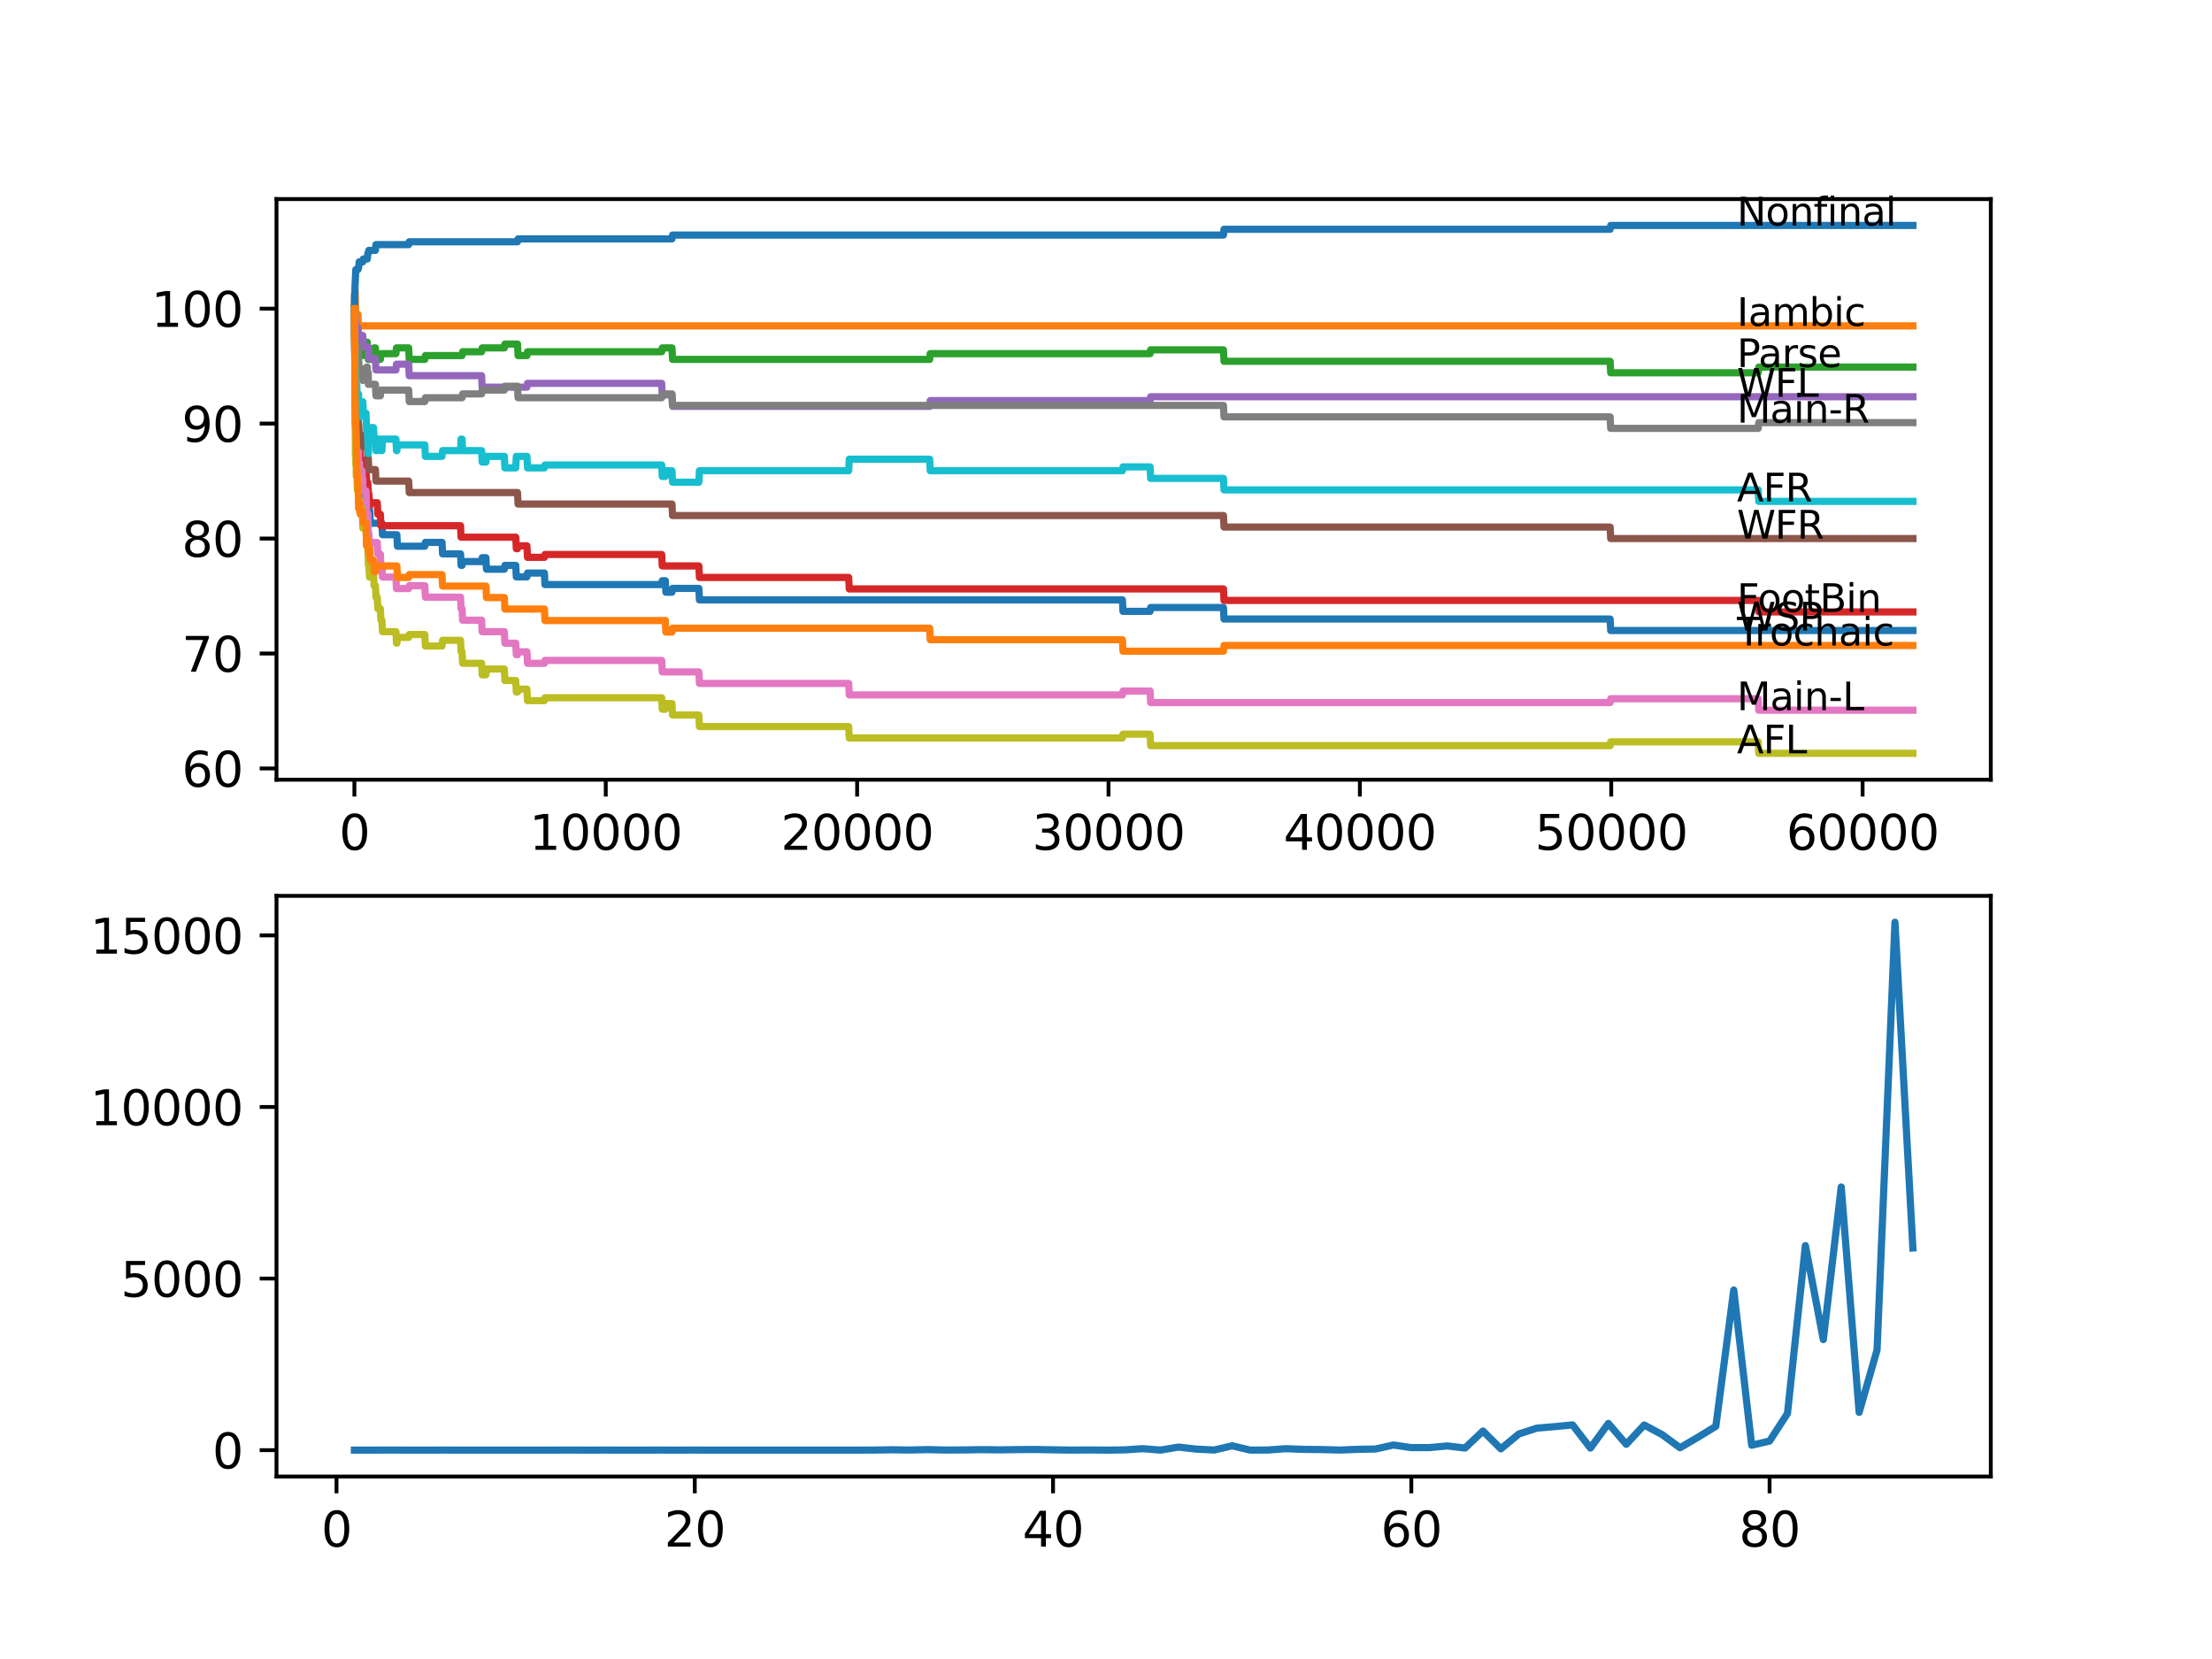 <?xml version="1.0" encoding="utf-8" standalone="no"?>
<!DOCTYPE svg PUBLIC "-//W3C//DTD SVG 1.1//EN"
  "http://www.w3.org/Graphics/SVG/1.1/DTD/svg11.dtd">
<svg xmlns:xlink="http://www.w3.org/1999/xlink" width="460.8pt" height="345.6pt" viewBox="0 0 460.8 345.6" xmlns="http://www.w3.org/2000/svg" version="1.1">
 <defs>
  <style type="text/css">*{stroke-linejoin: round; stroke-linecap: butt}</style>
 </defs>
 <g id="figure_1">
  <g id="patch_1">
   <path d="M 0 345.6 
L 460.8 345.6 
L 460.8 0 
L 0 0 
z
" style="fill: #ffffff"/>
  </g>
  <g id="axes_1">
   <g id="patch_2">
    <path d="M 57.6 162.432 
L 414.72 162.432 
L 414.72 41.472 
L 57.6 41.472 
z
" style="fill: #ffffff"/>
   </g>
   <g id="matplotlib.axis_1">
    <g id="xtick_1">
     <g id="line2d_1">
      <defs>
       <path id="m96418ff828" d="M 0 0 
L 0 3.5 
" style="stroke: #000000; stroke-width: 0.8"/>
      </defs>
      <g>
       <use xlink:href="#m96418ff828" x="73.827" y="162.432" style="stroke: #000000; stroke-width: 0.8"/>
      </g>
     </g>
     <g id="text_1">
      <!-- 0 -->
      <g transform="translate(70.646 177.03)scale(0.1 -0.1)">
       <defs>
        <path id="DejaVuSans-30" d="M 2034 4250 
Q 1547 4250 1301 3770 
Q 1056 3291 1056 2328 
Q 1056 1369 1301 889 
Q 1547 409 2034 409 
Q 2525 409 2770 889 
Q 3016 1369 3016 2328 
Q 3016 3291 2770 3770 
Q 2525 4250 2034 4250 
z
M 2034 4750 
Q 2819 4750 3233 4129 
Q 3647 3509 3647 2328 
Q 3647 1150 3233 529 
Q 2819 -91 2034 -91 
Q 1250 -91 836 529 
Q 422 1150 422 2328 
Q 422 3509 836 4129 
Q 1250 4750 2034 4750 
z
" transform="scale(0.016)"/>
       </defs>
       <use xlink:href="#DejaVuSans-30"/>
      </g>
     </g>
    </g>
    <g id="xtick_2">
     <g id="line2d_2">
      <g>
       <use xlink:href="#m96418ff828" x="126.192" y="162.432" style="stroke: #000000; stroke-width: 0.8"/>
      </g>
     </g>
     <g id="text_2">
      <!-- 10000 -->
      <g transform="translate(110.286 177.03)scale(0.1 -0.1)">
       <defs>
        <path id="DejaVuSans-31" d="M 794 531 
L 1825 531 
L 1825 4091 
L 703 3866 
L 703 4441 
L 1819 4666 
L 2450 4666 
L 2450 531 
L 3481 531 
L 3481 0 
L 794 0 
L 794 531 
z
" transform="scale(0.016)"/>
       </defs>
       <use xlink:href="#DejaVuSans-31"/>
       <use xlink:href="#DejaVuSans-30" x="63.623"/>
       <use xlink:href="#DejaVuSans-30" x="127.246"/>
       <use xlink:href="#DejaVuSans-30" x="190.869"/>
       <use xlink:href="#DejaVuSans-30" x="254.492"/>
      </g>
     </g>
    </g>
    <g id="xtick_3">
     <g id="line2d_3">
      <g>
       <use xlink:href="#m96418ff828" x="178.556" y="162.432" style="stroke: #000000; stroke-width: 0.8"/>
      </g>
     </g>
     <g id="text_3">
      <!-- 20000 -->
      <g transform="translate(162.65 177.03)scale(0.1 -0.1)">
       <defs>
        <path id="DejaVuSans-32" d="M 1228 531 
L 3431 531 
L 3431 0 
L 469 0 
L 469 531 
Q 828 903 1448 1529 
Q 2069 2156 2228 2338 
Q 2531 2678 2651 2914 
Q 2772 3150 2772 3378 
Q 2772 3750 2511 3984 
Q 2250 4219 1831 4219 
Q 1534 4219 1204 4116 
Q 875 4013 500 3803 
L 500 4441 
Q 881 4594 1212 4672 
Q 1544 4750 1819 4750 
Q 2544 4750 2975 4387 
Q 3406 4025 3406 3419 
Q 3406 3131 3298 2873 
Q 3191 2616 2906 2266 
Q 2828 2175 2409 1742 
Q 1991 1309 1228 531 
z
" transform="scale(0.016)"/>
       </defs>
       <use xlink:href="#DejaVuSans-32"/>
       <use xlink:href="#DejaVuSans-30" x="63.623"/>
       <use xlink:href="#DejaVuSans-30" x="127.246"/>
       <use xlink:href="#DejaVuSans-30" x="190.869"/>
       <use xlink:href="#DejaVuSans-30" x="254.492"/>
      </g>
     </g>
    </g>
    <g id="xtick_4">
     <g id="line2d_4">
      <g>
       <use xlink:href="#m96418ff828" x="230.921" y="162.432" style="stroke: #000000; stroke-width: 0.8"/>
      </g>
     </g>
     <g id="text_4">
      <!-- 30000 -->
      <g transform="translate(215.015 177.03)scale(0.1 -0.1)">
       <defs>
        <path id="DejaVuSans-33" d="M 2597 2516 
Q 3050 2419 3304 2112 
Q 3559 1806 3559 1356 
Q 3559 666 3084 287 
Q 2609 -91 1734 -91 
Q 1441 -91 1130 -33 
Q 819 25 488 141 
L 488 750 
Q 750 597 1062 519 
Q 1375 441 1716 441 
Q 2309 441 2620 675 
Q 2931 909 2931 1356 
Q 2931 1769 2642 2001 
Q 2353 2234 1838 2234 
L 1294 2234 
L 1294 2753 
L 1863 2753 
Q 2328 2753 2575 2939 
Q 2822 3125 2822 3475 
Q 2822 3834 2567 4026 
Q 2313 4219 1838 4219 
Q 1578 4219 1281 4162 
Q 984 4106 628 3988 
L 628 4550 
Q 988 4650 1302 4700 
Q 1616 4750 1894 4750 
Q 2613 4750 3031 4423 
Q 3450 4097 3450 3541 
Q 3450 3153 3228 2886 
Q 3006 2619 2597 2516 
z
" transform="scale(0.016)"/>
       </defs>
       <use xlink:href="#DejaVuSans-33"/>
       <use xlink:href="#DejaVuSans-30" x="63.623"/>
       <use xlink:href="#DejaVuSans-30" x="127.246"/>
       <use xlink:href="#DejaVuSans-30" x="190.869"/>
       <use xlink:href="#DejaVuSans-30" x="254.492"/>
      </g>
     </g>
    </g>
    <g id="xtick_5">
     <g id="line2d_5">
      <g>
       <use xlink:href="#m96418ff828" x="283.285" y="162.432" style="stroke: #000000; stroke-width: 0.8"/>
      </g>
     </g>
     <g id="text_5">
      <!-- 40000 -->
      <g transform="translate(267.379 177.03)scale(0.1 -0.1)">
       <defs>
        <path id="DejaVuSans-34" d="M 2419 4116 
L 825 1625 
L 2419 1625 
L 2419 4116 
z
M 2253 4666 
L 3047 4666 
L 3047 1625 
L 3713 1625 
L 3713 1100 
L 3047 1100 
L 3047 0 
L 2419 0 
L 2419 1100 
L 313 1100 
L 313 1709 
L 2253 4666 
z
" transform="scale(0.016)"/>
       </defs>
       <use xlink:href="#DejaVuSans-34"/>
       <use xlink:href="#DejaVuSans-30" x="63.623"/>
       <use xlink:href="#DejaVuSans-30" x="127.246"/>
       <use xlink:href="#DejaVuSans-30" x="190.869"/>
       <use xlink:href="#DejaVuSans-30" x="254.492"/>
      </g>
     </g>
    </g>
    <g id="xtick_6">
     <g id="line2d_6">
      <g>
       <use xlink:href="#m96418ff828" x="335.65" y="162.432" style="stroke: #000000; stroke-width: 0.8"/>
      </g>
     </g>
     <g id="text_6">
      <!-- 50000 -->
      <g transform="translate(319.744 177.03)scale(0.1 -0.1)">
       <defs>
        <path id="DejaVuSans-35" d="M 691 4666 
L 3169 4666 
L 3169 4134 
L 1269 4134 
L 1269 2991 
Q 1406 3038 1543 3061 
Q 1681 3084 1819 3084 
Q 2600 3084 3056 2656 
Q 3513 2228 3513 1497 
Q 3513 744 3044 326 
Q 2575 -91 1722 -91 
Q 1428 -91 1123 -41 
Q 819 9 494 109 
L 494 744 
Q 775 591 1075 516 
Q 1375 441 1709 441 
Q 2250 441 2565 725 
Q 2881 1009 2881 1497 
Q 2881 1984 2565 2268 
Q 2250 2553 1709 2553 
Q 1456 2553 1204 2497 
Q 953 2441 691 2322 
L 691 4666 
z
" transform="scale(0.016)"/>
       </defs>
       <use xlink:href="#DejaVuSans-35"/>
       <use xlink:href="#DejaVuSans-30" x="63.623"/>
       <use xlink:href="#DejaVuSans-30" x="127.246"/>
       <use xlink:href="#DejaVuSans-30" x="190.869"/>
       <use xlink:href="#DejaVuSans-30" x="254.492"/>
      </g>
     </g>
    </g>
    <g id="xtick_7">
     <g id="line2d_7">
      <g>
       <use xlink:href="#m96418ff828" x="388.014" y="162.432" style="stroke: #000000; stroke-width: 0.8"/>
      </g>
     </g>
     <g id="text_7">
      <!-- 60000 -->
      <g transform="translate(372.108 177.03)scale(0.1 -0.1)">
       <defs>
        <path id="DejaVuSans-36" d="M 2113 2584 
Q 1688 2584 1439 2293 
Q 1191 2003 1191 1497 
Q 1191 994 1439 701 
Q 1688 409 2113 409 
Q 2538 409 2786 701 
Q 3034 994 3034 1497 
Q 3034 2003 2786 2293 
Q 2538 2584 2113 2584 
z
M 3366 4563 
L 3366 3988 
Q 3128 4100 2886 4159 
Q 2644 4219 2406 4219 
Q 1781 4219 1451 3797 
Q 1122 3375 1075 2522 
Q 1259 2794 1537 2939 
Q 1816 3084 2150 3084 
Q 2853 3084 3261 2657 
Q 3669 2231 3669 1497 
Q 3669 778 3244 343 
Q 2819 -91 2113 -91 
Q 1303 -91 875 529 
Q 447 1150 447 2328 
Q 447 3434 972 4092 
Q 1497 4750 2381 4750 
Q 2619 4750 2861 4703 
Q 3103 4656 3366 4563 
z
" transform="scale(0.016)"/>
       </defs>
       <use xlink:href="#DejaVuSans-36"/>
       <use xlink:href="#DejaVuSans-30" x="63.623"/>
       <use xlink:href="#DejaVuSans-30" x="127.246"/>
       <use xlink:href="#DejaVuSans-30" x="190.869"/>
       <use xlink:href="#DejaVuSans-30" x="254.492"/>
      </g>
     </g>
    </g>
   </g>
   <g id="matplotlib.axis_2">
    <g id="ytick_1">
     <g id="line2d_8">
      <defs>
       <path id="me152b36b71" d="M 0 0 
L -3.5 0 
" style="stroke: #000000; stroke-width: 0.8"/>
      </defs>
      <g>
       <use xlink:href="#me152b36b71" x="57.6" y="160.087" style="stroke: #000000; stroke-width: 0.8"/>
      </g>
     </g>
     <g id="text_8">
      <!-- 60 -->
      <g transform="translate(37.875 163.886)scale(0.1 -0.1)">
       <use xlink:href="#DejaVuSans-36"/>
       <use xlink:href="#DejaVuSans-30" x="63.623"/>
      </g>
     </g>
    </g>
    <g id="ytick_2">
     <g id="line2d_9">
      <g>
       <use xlink:href="#me152b36b71" x="57.6" y="136.139" style="stroke: #000000; stroke-width: 0.8"/>
      </g>
     </g>
     <g id="text_9">
      <!-- 70 -->
      <g transform="translate(37.875 139.938)scale(0.1 -0.1)">
       <defs>
        <path id="DejaVuSans-37" d="M 525 4666 
L 3525 4666 
L 3525 4397 
L 1831 0 
L 1172 0 
L 2766 4134 
L 525 4134 
L 525 4666 
z
" transform="scale(0.016)"/>
       </defs>
       <use xlink:href="#DejaVuSans-37"/>
       <use xlink:href="#DejaVuSans-30" x="63.623"/>
      </g>
     </g>
    </g>
    <g id="ytick_3">
     <g id="line2d_10">
      <g>
       <use xlink:href="#me152b36b71" x="57.6" y="112.19" style="stroke: #000000; stroke-width: 0.8"/>
      </g>
     </g>
     <g id="text_10">
      <!-- 80 -->
      <g transform="translate(37.875 115.989)scale(0.1 -0.1)">
       <defs>
        <path id="DejaVuSans-38" d="M 2034 2216 
Q 1584 2216 1326 1975 
Q 1069 1734 1069 1313 
Q 1069 891 1326 650 
Q 1584 409 2034 409 
Q 2484 409 2743 651 
Q 3003 894 3003 1313 
Q 3003 1734 2745 1975 
Q 2488 2216 2034 2216 
z
M 1403 2484 
Q 997 2584 770 2862 
Q 544 3141 544 3541 
Q 544 4100 942 4425 
Q 1341 4750 2034 4750 
Q 2731 4750 3128 4425 
Q 3525 4100 3525 3541 
Q 3525 3141 3298 2862 
Q 3072 2584 2669 2484 
Q 3125 2378 3379 2068 
Q 3634 1759 3634 1313 
Q 3634 634 3220 271 
Q 2806 -91 2034 -91 
Q 1263 -91 848 271 
Q 434 634 434 1313 
Q 434 1759 690 2068 
Q 947 2378 1403 2484 
z
M 1172 3481 
Q 1172 3119 1398 2916 
Q 1625 2713 2034 2713 
Q 2441 2713 2670 2916 
Q 2900 3119 2900 3481 
Q 2900 3844 2670 4047 
Q 2441 4250 2034 4250 
Q 1625 4250 1398 4047 
Q 1172 3844 1172 3481 
z
" transform="scale(0.016)"/>
       </defs>
       <use xlink:href="#DejaVuSans-38"/>
       <use xlink:href="#DejaVuSans-30" x="63.623"/>
      </g>
     </g>
    </g>
    <g id="ytick_4">
     <g id="line2d_11">
      <g>
       <use xlink:href="#me152b36b71" x="57.6" y="88.241" style="stroke: #000000; stroke-width: 0.8"/>
      </g>
     </g>
     <g id="text_11">
      <!-- 90 -->
      <g transform="translate(37.875 92.041)scale(0.1 -0.1)">
       <defs>
        <path id="DejaVuSans-39" d="M 703 97 
L 703 672 
Q 941 559 1184 500 
Q 1428 441 1663 441 
Q 2288 441 2617 861 
Q 2947 1281 2994 2138 
Q 2813 1869 2534 1725 
Q 2256 1581 1919 1581 
Q 1219 1581 811 2004 
Q 403 2428 403 3163 
Q 403 3881 828 4315 
Q 1253 4750 1959 4750 
Q 2769 4750 3195 4129 
Q 3622 3509 3622 2328 
Q 3622 1225 3098 567 
Q 2575 -91 1691 -91 
Q 1453 -91 1209 -44 
Q 966 3 703 97 
z
M 1959 2075 
Q 2384 2075 2632 2365 
Q 2881 2656 2881 3163 
Q 2881 3666 2632 3958 
Q 2384 4250 1959 4250 
Q 1534 4250 1286 3958 
Q 1038 3666 1038 3163 
Q 1038 2656 1286 2365 
Q 1534 2075 1959 2075 
z
" transform="scale(0.016)"/>
       </defs>
       <use xlink:href="#DejaVuSans-39"/>
       <use xlink:href="#DejaVuSans-30" x="63.623"/>
      </g>
     </g>
    </g>
    <g id="ytick_5">
     <g id="line2d_12">
      <g>
       <use xlink:href="#me152b36b71" x="57.6" y="64.293" style="stroke: #000000; stroke-width: 0.8"/>
      </g>
     </g>
     <g id="text_12">
      <!-- 100 -->
      <g transform="translate(31.512 68.092)scale(0.1 -0.1)">
       <use xlink:href="#DejaVuSans-31"/>
       <use xlink:href="#DejaVuSans-30" x="63.623"/>
       <use xlink:href="#DejaVuSans-30" x="127.246"/>
      </g>
     </g>
    </g>
   </g>
   <g id="line2d_13">
    <path d="M 73.833 64.293 
L 73.838 64.293 
L 73.99 83.851 
L 74 83.851 
L 74.115 89.439 
L 74.121 88.641 
L 74.252 88.641 
L 74.367 91.035 
L 74.461 91.035 
L 74.576 93.43 
L 74.618 93.43 
L 74.739 99.417 
L 74.932 99.417 
L 74.943 98.619 
L 74.948 101.014 
L 75.032 101.014 
L 75.409 101.014 
L 75.524 103.409 
L 75.587 103.409 
L 75.702 102.611 
L 76.252 102.611 
L 76.262 101.812 
L 76.268 104.207 
L 76.351 104.207 
L 76.859 104.207 
L 76.975 106.602 
L 77.032 106.602 
L 77.147 108.997 
L 79.561 108.997 
L 79.677 111.392 
L 82.677 111.392 
L 82.792 113.787 
L 88.495 113.787 
L 88.61 112.988 
L 92.082 112.988 
L 92.197 115.383 
L 95.936 115.383 
L 96.051 117.778 
L 96.255 117.778 
L 96.37 116.98 
L 100.329 116.98 
L 100.444 116.181 
L 101.225 116.181 
L 101.34 118.576 
L 105.063 118.576 
L 105.178 117.778 
L 107.44 117.778 
L 107.555 120.173 
L 109.77 120.173 
L 109.886 119.375 
L 113.41 119.375 
L 113.525 121.769 
L 137.843 121.769 
L 137.958 120.971 
L 138.597 120.971 
L 138.712 123.366 
L 139.985 123.366 
L 140.1 122.568 
L 145.588 122.568 
L 145.703 124.963 
L 233.822 124.963 
L 233.937 127.357 
L 239.587 127.357 
L 239.702 126.559 
L 254.867 126.559 
L 254.982 128.954 
L 335.419 128.954 
L 335.535 131.349 
L 398.487 131.349 
L 398.487 131.349 
" clip-path="url(#p10a74db6b5)" style="fill: none; stroke: #1f77b4; stroke-width: 1.5; stroke-linecap: square"/>
   </g>
   <g id="line2d_14">
    <path d="M 73.833 64.293 
L 73.948 60.701 
L 73.985 60.701 
L 74.105 65.49 
L 74.566 65.49 
L 74.681 67.885 
L 398.487 67.885 
L 398.487 67.885 
" clip-path="url(#p10a74db6b5)" style="fill: none; stroke: #ff7f0e; stroke-width: 1.5; stroke-linecap: square"/>
   </g>
   <g id="line2d_15">
    <path d="M 73.833 64.293 
L 73.838 64.293 
L 73.937 72.475 
L 73.958 71.278 
L 73.985 68.883 
L 74.021 75.269 
L 74.053 74.471 
L 74.115 74.471 
L 74.236 72.475 
L 74.33 72.475 
L 74.445 68.883 
L 74.566 68.883 
L 74.66 71.278 
L 74.676 70.081 
L 74.707 70.081 
L 74.822 72.475 
L 74.932 72.475 
L 75.048 71.677 
L 75.566 71.677 
L 75.587 74.072 
L 75.676 73.274 
L 76.252 73.274 
L 76.372 71.278 
L 76.509 71.278 
L 76.624 73.673 
L 76.629 73.673 
L 76.718 72.475 
L 76.723 74.87 
L 76.734 74.87 
L 77.818 74.87 
L 77.933 72.475 
L 78.205 72.475 
L 78.32 74.87 
L 79.237 74.87 
L 79.352 73.673 
L 82.478 73.673 
L 82.593 72.475 
L 85.138 72.475 
L 85.253 74.87 
L 88.495 74.87 
L 88.61 74.072 
L 96.255 74.072 
L 96.37 73.274 
L 100.329 73.274 
L 100.444 72.475 
L 105.063 72.475 
L 105.178 71.677 
L 107.807 71.677 
L 107.922 74.072 
L 109.77 74.072 
L 109.886 73.274 
L 137.843 73.274 
L 137.958 72.475 
L 139.985 72.475 
L 140.1 74.87 
L 193.664 74.87 
L 193.779 73.673 
L 239.587 73.673 
L 239.702 72.875 
L 254.867 72.875 
L 254.982 75.269 
L 335.419 75.269 
L 335.535 77.664 
L 366.267 77.664 
L 366.383 76.467 
L 398.487 76.467 
L 398.487 76.467 
" clip-path="url(#p10a74db6b5)" style="fill: none; stroke: #2ca02c; stroke-width: 1.5; stroke-linecap: square"/>
   </g>
   <g id="line2d_16">
    <path d="M 73.833 64.293 
L 73.838 64.293 
L 73.943 75.19 
L 73.969 73.393 
L 73.974 73.393 
L 74.095 82.973 
L 74.1 82.374 
L 74.115 82.374 
L 74.22 84.769 
L 74.225 84.17 
L 74.33 84.17 
L 74.451 88.96 
L 74.566 88.96 
L 74.665 88.561 
L 74.786 93.35 
L 74.932 93.35 
L 75.048 95.745 
L 75.409 95.745 
L 75.524 98.14 
L 76.283 98.14 
L 76.399 100.535 
L 76.629 100.535 
L 76.744 102.93 
L 76.859 102.93 
L 76.975 105.325 
L 77.032 105.325 
L 77.147 104.726 
L 78.593 104.726 
L 78.708 107.121 
L 79.237 107.121 
L 79.352 109.516 
L 95.936 109.516 
L 96.051 111.911 
L 107.44 111.911 
L 107.555 114.305 
L 107.807 114.305 
L 107.922 113.707 
L 109.77 113.707 
L 109.886 116.102 
L 113.41 116.102 
L 113.525 115.503 
L 137.843 115.503 
L 137.958 117.898 
L 145.588 117.898 
L 145.703 120.293 
L 176.797 120.293 
L 176.912 122.687 
L 254.867 122.687 
L 254.982 125.082 
L 366.267 125.082 
L 366.383 127.477 
L 398.487 127.477 
L 398.487 127.477 
" clip-path="url(#p10a74db6b5)" style="fill: none; stroke: #d62728; stroke-width: 1.5; stroke-linecap: square"/>
   </g>
   <g id="line2d_17">
    <path d="M 73.833 64.293 
L 73.885 64.293 
L 74 66.688 
L 74.016 66.688 
L 74.115 69.083 
L 74.126 68.284 
L 74.566 68.284 
L 74.681 70.679 
L 74.932 70.679 
L 75.048 69.881 
L 75.566 69.881 
L 75.681 72.276 
L 76.718 72.276 
L 76.833 74.671 
L 78.205 74.671 
L 78.32 77.065 
L 82.478 77.065 
L 82.593 75.868 
L 85.138 75.868 
L 85.253 78.263 
L 100.329 78.263 
L 100.444 80.658 
L 109.77 80.658 
L 109.886 79.859 
L 137.843 79.859 
L 137.958 82.254 
L 139.985 82.254 
L 140.1 84.649 
L 193.664 84.649 
L 193.779 83.452 
L 239.587 83.452 
L 239.702 82.653 
L 398.487 82.653 
L 398.487 82.653 
" clip-path="url(#p10a74db6b5)" style="fill: none; stroke: #9467bd; stroke-width: 1.5; stroke-linecap: square"/>
   </g>
   <g id="line2d_18">
    <path d="M 73.833 64.293 
L 73.838 64.293 
L 73.979 78.662 
L 73.985 78.662 
L 74.11 85.847 
L 74.566 85.847 
L 74.681 88.241 
L 74.707 88.241 
L 74.822 90.636 
L 75.566 90.636 
L 75.681 93.031 
L 76.509 93.031 
L 76.624 95.426 
L 76.718 95.426 
L 76.833 97.821 
L 78.205 97.821 
L 78.32 100.216 
L 85.138 100.216 
L 85.253 102.611 
L 107.807 102.611 
L 107.922 105.005 
L 139.985 105.005 
L 140.1 107.4 
L 254.867 107.4 
L 254.982 109.795 
L 335.419 109.795 
L 335.535 112.19 
L 398.487 112.19 
L 398.487 112.19 
" clip-path="url(#p10a74db6b5)" style="fill: none; stroke: #8c564b; stroke-width: 1.5; stroke-linecap: square"/>
   </g>
   <g id="line2d_19">
    <path d="M 73.833 66.688 
L 73.864 66.688 
L 74.016 86.086 
L 74.021 86.086 
L 74.142 92.672 
L 74.199 92.672 
L 74.22 95.067 
L 74.309 94.468 
L 74.377 94.468 
L 74.461 96.863 
L 74.487 96.065 
L 74.566 96.065 
L 74.665 94.069 
L 74.671 96.464 
L 74.932 96.464 
L 74.943 98.859 
L 75.042 98.06 
L 75.409 98.06 
L 75.524 100.455 
L 75.566 100.455 
L 75.587 99.857 
L 75.592 102.251 
L 75.66 102.251 
L 76.252 102.251 
L 76.372 107.041 
L 76.629 107.041 
L 76.744 111.232 
L 76.859 111.232 
L 76.975 113.627 
L 77.032 113.627 
L 77.147 113.028 
L 78.593 113.028 
L 78.708 115.423 
L 79.237 115.423 
L 79.352 117.818 
L 79.561 117.818 
L 79.677 120.213 
L 82.478 120.213 
L 82.593 122.608 
L 85.138 122.608 
L 85.253 122.009 
L 88.495 122.009 
L 88.61 124.404 
L 95.936 124.404 
L 96.051 126.799 
L 96.255 126.799 
L 96.37 129.193 
L 100.329 129.193 
L 100.444 131.588 
L 105.063 131.588 
L 105.178 133.983 
L 107.44 133.983 
L 107.555 136.378 
L 107.807 136.378 
L 107.922 135.779 
L 109.77 135.779 
L 109.886 138.174 
L 113.41 138.174 
L 113.525 137.575 
L 137.843 137.575 
L 137.958 139.97 
L 145.588 139.97 
L 145.703 142.365 
L 176.797 142.365 
L 176.912 144.76 
L 233.822 144.76 
L 233.937 143.962 
L 239.587 143.962 
L 239.702 146.357 
L 335.419 146.357 
L 335.535 145.558 
L 366.267 145.558 
L 366.383 147.953 
L 398.487 147.953 
L 398.487 147.953 
" clip-path="url(#p10a74db6b5)" style="fill: none; stroke: #e377c2; stroke-width: 1.5; stroke-linecap: square"/>
   </g>
   <g id="line2d_20">
    <path d="M 73.833 61.898 
L 73.838 61.898 
L 73.937 72.475 
L 73.969 71.278 
L 73.985 71.278 
L 73.995 76.068 
L 74.1 74.471 
L 74.199 74.471 
L 74.314 73.274 
L 74.377 73.274 
L 74.493 72.076 
L 74.566 72.076 
L 74.681 74.471 
L 74.707 74.471 
L 74.822 76.866 
L 75.566 76.866 
L 75.587 79.261 
L 75.676 78.462 
L 76.252 78.462 
L 76.372 76.467 
L 76.509 76.467 
L 76.624 78.862 
L 76.629 78.862 
L 76.718 77.664 
L 76.723 80.059 
L 76.734 80.059 
L 78.205 80.059 
L 78.32 82.454 
L 79.237 82.454 
L 79.352 81.256 
L 85.138 81.256 
L 85.253 83.651 
L 88.495 83.651 
L 88.61 82.853 
L 96.255 82.853 
L 96.37 82.055 
L 100.329 82.055 
L 100.444 81.256 
L 105.063 81.256 
L 105.178 80.458 
L 107.807 80.458 
L 107.922 82.853 
L 137.843 82.853 
L 137.958 82.055 
L 139.985 82.055 
L 140.1 84.45 
L 254.867 84.45 
L 254.982 86.844 
L 335.419 86.844 
L 335.535 89.239 
L 366.267 89.239 
L 366.383 88.042 
L 398.487 88.042 
L 398.487 88.042 
" clip-path="url(#p10a74db6b5)" style="fill: none; stroke: #7f7f7f; stroke-width: 1.5; stroke-linecap: square"/>
   </g>
   <g id="line2d_21">
    <path d="M 73.833 64.293 
L 73.864 64.293 
L 74.042 95.067 
L 74.095 95.067 
L 74.115 94.468 
L 74.121 96.863 
L 74.189 96.863 
L 74.199 96.863 
L 74.22 99.258 
L 74.309 97.462 
L 74.33 97.462 
L 74.451 102.251 
L 74.461 102.251 
L 74.576 101.054 
L 74.618 101.054 
L 74.66 99.457 
L 74.671 104.247 
L 74.707 104.247 
L 74.932 104.247 
L 74.943 106.642 
L 75.042 105.844 
L 75.409 105.844 
L 75.524 108.238 
L 75.566 108.238 
L 75.587 107.64 
L 75.592 110.035 
L 75.66 110.035 
L 76.252 110.035 
L 76.367 113.627 
L 76.629 113.627 
L 76.744 117.818 
L 76.859 117.818 
L 76.975 120.213 
L 77.032 120.213 
L 77.147 119.614 
L 77.818 119.614 
L 77.933 122.009 
L 78.205 122.009 
L 78.32 124.404 
L 78.593 124.404 
L 78.708 126.799 
L 79.237 126.799 
L 79.352 129.193 
L 79.561 129.193 
L 79.677 131.588 
L 82.478 131.588 
L 82.593 133.983 
L 82.677 133.983 
L 82.792 132.786 
L 85.138 132.786 
L 85.253 132.187 
L 88.495 132.187 
L 88.61 134.582 
L 92.082 134.582 
L 92.197 133.384 
L 95.936 133.384 
L 96.051 135.779 
L 96.255 135.779 
L 96.37 138.174 
L 100.329 138.174 
L 100.444 140.569 
L 101.225 140.569 
L 101.34 139.372 
L 105.063 139.372 
L 105.178 141.766 
L 107.44 141.766 
L 107.555 144.161 
L 107.807 144.161 
L 107.922 143.563 
L 109.77 143.563 
L 109.886 145.957 
L 113.41 145.957 
L 113.525 145.359 
L 137.843 145.359 
L 137.958 147.754 
L 138.597 147.754 
L 138.712 146.556 
L 139.985 146.556 
L 140.1 148.951 
L 145.588 148.951 
L 145.703 151.346 
L 176.797 151.346 
L 176.912 153.741 
L 233.822 153.741 
L 233.937 152.942 
L 239.587 152.942 
L 239.702 155.337 
L 335.419 155.337 
L 335.535 154.539 
L 366.267 154.539 
L 366.383 156.934 
L 398.487 156.934 
L 398.487 156.934 
" clip-path="url(#p10a74db6b5)" style="fill: none; stroke: #bcbd22; stroke-width: 1.5; stroke-linecap: square"/>
   </g>
   <g id="line2d_22">
    <path d="M 73.833 64.293 
L 73.838 64.293 
L 73.964 77.784 
L 73.974 76.587 
L 73.979 74.192 
L 74.026 80.099 
L 74.079 77.704 
L 74.095 77.704 
L 74.115 77.105 
L 74.121 79.5 
L 74.189 79.5 
L 74.199 79.5 
L 74.22 81.895 
L 74.309 80.099 
L 74.33 80.099 
L 74.451 84.889 
L 74.461 84.889 
L 74.576 83.691 
L 74.618 83.691 
L 74.707 82.095 
L 74.665 84.49 
L 74.723 84.49 
L 74.932 84.49 
L 74.943 86.884 
L 75.042 86.086 
L 75.409 86.086 
L 75.524 83.691 
L 75.587 83.691 
L 75.702 86.086 
L 76.252 86.086 
L 76.367 89.678 
L 76.509 89.678 
L 76.624 92.073 
L 76.629 92.073 
L 76.734 94.468 
L 76.739 92.073 
L 76.859 92.073 
L 76.975 89.678 
L 77.032 89.678 
L 77.147 89.08 
L 77.818 89.08 
L 77.933 91.475 
L 78.205 91.475 
L 78.32 93.869 
L 78.593 93.869 
L 78.708 91.475 
L 79.237 91.475 
L 79.352 93.869 
L 79.561 93.869 
L 79.677 91.475 
L 82.478 91.475 
L 82.593 93.869 
L 82.677 93.869 
L 82.792 92.672 
L 88.495 92.672 
L 88.61 95.067 
L 92.082 95.067 
L 92.197 93.869 
L 95.936 93.869 
L 96.051 91.475 
L 96.255 91.475 
L 96.37 93.869 
L 100.329 93.869 
L 100.444 96.264 
L 101.225 96.264 
L 101.34 95.067 
L 105.063 95.067 
L 105.178 97.462 
L 107.44 97.462 
L 107.555 95.067 
L 109.77 95.067 
L 109.886 97.462 
L 113.41 97.462 
L 113.525 96.863 
L 137.843 96.863 
L 137.958 99.258 
L 138.597 99.258 
L 138.712 98.06 
L 139.985 98.06 
L 140.1 100.455 
L 145.588 100.455 
L 145.703 98.06 
L 176.797 98.06 
L 176.912 95.666 
L 193.664 95.666 
L 193.779 98.06 
L 233.822 98.06 
L 233.937 97.262 
L 239.587 97.262 
L 239.702 99.657 
L 254.867 99.657 
L 254.982 102.052 
L 366.267 102.052 
L 366.383 104.447 
L 398.487 104.447 
L 398.487 104.447 
" clip-path="url(#p10a74db6b5)" style="fill: none; stroke: #17becf; stroke-width: 1.5; stroke-linecap: square"/>
   </g>
   <g id="line2d_23">
    <path d="M 73.833 64.293 
L 73.838 64.293 
L 73.969 59.024 
L 73.985 59.024 
L 74.126 56.15 
L 74.566 56.15 
L 74.681 55.751 
L 74.707 55.751 
L 74.822 54.554 
L 75.566 54.554 
L 75.681 53.955 
L 76.509 53.955 
L 76.624 52.758 
L 76.718 52.758 
L 76.833 52.159 
L 78.205 52.159 
L 78.32 50.962 
L 85.138 50.962 
L 85.253 50.363 
L 107.807 50.363 
L 107.922 49.764 
L 139.985 49.764 
L 140.1 48.966 
L 254.867 48.966 
L 254.982 47.768 
L 335.419 47.768 
L 335.535 46.97 
L 398.487 46.97 
L 398.487 46.97 
" clip-path="url(#p10a74db6b5)" style="fill: none; stroke: #1f77b4; stroke-width: 1.5; stroke-linecap: square"/>
   </g>
   <g id="line2d_24">
    <path d="M 73.833 64.293 
L 73.985 85.248 
L 74 83.572 
L 74.016 88.361 
L 74.074 87.164 
L 74.095 87.164 
L 74.215 91.953 
L 74.22 91.953 
L 74.346 99.138 
L 74.461 99.138 
L 74.566 101.533 
L 74.576 101.134 
L 74.618 101.134 
L 74.707 105.923 
L 74.733 104.726 
L 74.943 104.726 
L 75.058 107.121 
L 75.566 107.121 
L 75.587 106.522 
L 75.592 108.917 
L 75.66 108.917 
L 76.252 108.917 
L 76.372 113.707 
L 76.509 113.707 
L 76.624 112.509 
L 76.629 112.509 
L 76.718 114.904 
L 76.739 114.305 
L 77.032 114.305 
L 77.147 116.7 
L 77.818 116.7 
L 77.933 119.095 
L 78.205 119.095 
L 78.32 117.898 
L 82.677 117.898 
L 82.792 120.293 
L 85.138 120.293 
L 85.253 119.694 
L 92.082 119.694 
L 92.197 122.089 
L 101.225 122.089 
L 101.34 124.484 
L 105.063 124.484 
L 105.178 126.878 
L 113.41 126.878 
L 113.525 129.273 
L 138.597 129.273 
L 138.712 131.668 
L 139.985 131.668 
L 140.1 130.87 
L 193.664 130.87 
L 193.779 133.265 
L 233.822 133.265 
L 233.937 135.66 
L 254.867 135.66 
L 254.982 134.462 
L 398.487 134.462 
L 398.487 134.462 
" clip-path="url(#p10a74db6b5)" style="fill: none; stroke: #ff7f0e; stroke-width: 1.5; stroke-linecap: square"/>
   </g>
   <g id="patch_3">
    <path d="M 57.6 162.432 
L 57.6 41.472 
" style="fill: none; stroke: #000000; stroke-width: 0.8; stroke-linejoin: miter; stroke-linecap: square"/>
   </g>
   <g id="patch_4">
    <path d="M 414.72 162.432 
L 414.72 41.472 
" style="fill: none; stroke: #000000; stroke-width: 0.8; stroke-linejoin: miter; stroke-linecap: square"/>
   </g>
   <g id="patch_5">
    <path d="M 57.6 162.432 
L 414.72 162.432 
" style="fill: none; stroke: #000000; stroke-width: 0.8; stroke-linejoin: miter; stroke-linecap: square"/>
   </g>
   <g id="patch_6">
    <path d="M 57.6 41.472 
L 414.72 41.472 
" style="fill: none; stroke: #000000; stroke-width: 0.8; stroke-linejoin: miter; stroke-linecap: square"/>
   </g>
   <g id="text_13">
    <!-- WSP -->
    <g transform="translate(361.832 131.349)scale(0.08 -0.08)">
     <defs>
      <path id="DejaVuSans-57" d="M 213 4666 
L 850 4666 
L 1831 722 
L 2809 4666 
L 3519 4666 
L 4500 722 
L 5478 4666 
L 6119 4666 
L 4947 0 
L 4153 0 
L 3169 4050 
L 2175 0 
L 1381 0 
L 213 4666 
z
" transform="scale(0.016)"/>
      <path id="DejaVuSans-53" d="M 3425 4513 
L 3425 3897 
Q 3066 4069 2747 4153 
Q 2428 4238 2131 4238 
Q 1616 4238 1336 4038 
Q 1056 3838 1056 3469 
Q 1056 3159 1242 3001 
Q 1428 2844 1947 2747 
L 2328 2669 
Q 3034 2534 3370 2195 
Q 3706 1856 3706 1288 
Q 3706 609 3251 259 
Q 2797 -91 1919 -91 
Q 1588 -91 1214 -16 
Q 841 59 441 206 
L 441 856 
Q 825 641 1194 531 
Q 1563 422 1919 422 
Q 2459 422 2753 634 
Q 3047 847 3047 1241 
Q 3047 1584 2836 1778 
Q 2625 1972 2144 2069 
L 1759 2144 
Q 1053 2284 737 2584 
Q 422 2884 422 3419 
Q 422 4038 858 4394 
Q 1294 4750 2059 4750 
Q 2388 4750 2728 4690 
Q 3069 4631 3425 4513 
z
" transform="scale(0.016)"/>
      <path id="DejaVuSans-50" d="M 1259 4147 
L 1259 2394 
L 2053 2394 
Q 2494 2394 2734 2622 
Q 2975 2850 2975 3272 
Q 2975 3691 2734 3919 
Q 2494 4147 2053 4147 
L 1259 4147 
z
M 628 4666 
L 2053 4666 
Q 2838 4666 3239 4311 
Q 3641 3956 3641 3272 
Q 3641 2581 3239 2228 
Q 2838 1875 2053 1875 
L 1259 1875 
L 1259 0 
L 628 0 
L 628 4666 
z
" transform="scale(0.016)"/>
     </defs>
     <use xlink:href="#DejaVuSans-57"/>
     <use xlink:href="#DejaVuSans-53" x="98.877"/>
     <use xlink:href="#DejaVuSans-50" x="162.354"/>
    </g>
   </g>
   <g id="text_14">
    <!-- Iambic -->
    <g transform="translate(361.832 67.885)scale(0.08 -0.08)">
     <defs>
      <path id="DejaVuSans-49" d="M 628 4666 
L 1259 4666 
L 1259 0 
L 628 0 
L 628 4666 
z
" transform="scale(0.016)"/>
      <path id="DejaVuSans-61" d="M 2194 1759 
Q 1497 1759 1228 1600 
Q 959 1441 959 1056 
Q 959 750 1161 570 
Q 1363 391 1709 391 
Q 2188 391 2477 730 
Q 2766 1069 2766 1631 
L 2766 1759 
L 2194 1759 
z
M 3341 1997 
L 3341 0 
L 2766 0 
L 2766 531 
Q 2569 213 2275 61 
Q 1981 -91 1556 -91 
Q 1019 -91 701 211 
Q 384 513 384 1019 
Q 384 1609 779 1909 
Q 1175 2209 1959 2209 
L 2766 2209 
L 2766 2266 
Q 2766 2663 2505 2880 
Q 2244 3097 1772 3097 
Q 1472 3097 1187 3025 
Q 903 2953 641 2809 
L 641 3341 
Q 956 3463 1253 3523 
Q 1550 3584 1831 3584 
Q 2591 3584 2966 3190 
Q 3341 2797 3341 1997 
z
" transform="scale(0.016)"/>
      <path id="DejaVuSans-6d" d="M 3328 2828 
Q 3544 3216 3844 3400 
Q 4144 3584 4550 3584 
Q 5097 3584 5394 3201 
Q 5691 2819 5691 2113 
L 5691 0 
L 5113 0 
L 5113 2094 
Q 5113 2597 4934 2840 
Q 4756 3084 4391 3084 
Q 3944 3084 3684 2787 
Q 3425 2491 3425 1978 
L 3425 0 
L 2847 0 
L 2847 2094 
Q 2847 2600 2669 2842 
Q 2491 3084 2119 3084 
Q 1678 3084 1418 2786 
Q 1159 2488 1159 1978 
L 1159 0 
L 581 0 
L 581 3500 
L 1159 3500 
L 1159 2956 
Q 1356 3278 1631 3431 
Q 1906 3584 2284 3584 
Q 2666 3584 2933 3390 
Q 3200 3197 3328 2828 
z
" transform="scale(0.016)"/>
      <path id="DejaVuSans-62" d="M 3116 1747 
Q 3116 2381 2855 2742 
Q 2594 3103 2138 3103 
Q 1681 3103 1420 2742 
Q 1159 2381 1159 1747 
Q 1159 1113 1420 752 
Q 1681 391 2138 391 
Q 2594 391 2855 752 
Q 3116 1113 3116 1747 
z
M 1159 2969 
Q 1341 3281 1617 3432 
Q 1894 3584 2278 3584 
Q 2916 3584 3314 3078 
Q 3713 2572 3713 1747 
Q 3713 922 3314 415 
Q 2916 -91 2278 -91 
Q 1894 -91 1617 61 
Q 1341 213 1159 525 
L 1159 0 
L 581 0 
L 581 4863 
L 1159 4863 
L 1159 2969 
z
" transform="scale(0.016)"/>
      <path id="DejaVuSans-69" d="M 603 3500 
L 1178 3500 
L 1178 0 
L 603 0 
L 603 3500 
z
M 603 4863 
L 1178 4863 
L 1178 4134 
L 603 4134 
L 603 4863 
z
" transform="scale(0.016)"/>
      <path id="DejaVuSans-63" d="M 3122 3366 
L 3122 2828 
Q 2878 2963 2633 3030 
Q 2388 3097 2138 3097 
Q 1578 3097 1268 2742 
Q 959 2388 959 1747 
Q 959 1106 1268 751 
Q 1578 397 2138 397 
Q 2388 397 2633 464 
Q 2878 531 3122 666 
L 3122 134 
Q 2881 22 2623 -34 
Q 2366 -91 2075 -91 
Q 1284 -91 818 406 
Q 353 903 353 1747 
Q 353 2603 823 3093 
Q 1294 3584 2113 3584 
Q 2378 3584 2631 3529 
Q 2884 3475 3122 3366 
z
" transform="scale(0.016)"/>
     </defs>
     <use xlink:href="#DejaVuSans-49"/>
     <use xlink:href="#DejaVuSans-61" x="29.492"/>
     <use xlink:href="#DejaVuSans-6d" x="90.771"/>
     <use xlink:href="#DejaVuSans-62" x="188.184"/>
     <use xlink:href="#DejaVuSans-69" x="251.66"/>
     <use xlink:href="#DejaVuSans-63" x="279.443"/>
    </g>
   </g>
   <g id="text_15">
    <!-- Parse -->
    <g transform="translate(361.832 76.467)scale(0.08 -0.08)">
     <defs>
      <path id="DejaVuSans-72" d="M 2631 2963 
Q 2534 3019 2420 3045 
Q 2306 3072 2169 3072 
Q 1681 3072 1420 2755 
Q 1159 2438 1159 1844 
L 1159 0 
L 581 0 
L 581 3500 
L 1159 3500 
L 1159 2956 
Q 1341 3275 1631 3429 
Q 1922 3584 2338 3584 
Q 2397 3584 2469 3576 
Q 2541 3569 2628 3553 
L 2631 2963 
z
" transform="scale(0.016)"/>
      <path id="DejaVuSans-73" d="M 2834 3397 
L 2834 2853 
Q 2591 2978 2328 3040 
Q 2066 3103 1784 3103 
Q 1356 3103 1142 2972 
Q 928 2841 928 2578 
Q 928 2378 1081 2264 
Q 1234 2150 1697 2047 
L 1894 2003 
Q 2506 1872 2764 1633 
Q 3022 1394 3022 966 
Q 3022 478 2636 193 
Q 2250 -91 1575 -91 
Q 1294 -91 989 -36 
Q 684 19 347 128 
L 347 722 
Q 666 556 975 473 
Q 1284 391 1588 391 
Q 1994 391 2212 530 
Q 2431 669 2431 922 
Q 2431 1156 2273 1281 
Q 2116 1406 1581 1522 
L 1381 1569 
Q 847 1681 609 1914 
Q 372 2147 372 2553 
Q 372 3047 722 3315 
Q 1072 3584 1716 3584 
Q 2034 3584 2315 3537 
Q 2597 3491 2834 3397 
z
" transform="scale(0.016)"/>
      <path id="DejaVuSans-65" d="M 3597 1894 
L 3597 1613 
L 953 1613 
Q 991 1019 1311 708 
Q 1631 397 2203 397 
Q 2534 397 2845 478 
Q 3156 559 3463 722 
L 3463 178 
Q 3153 47 2828 -22 
Q 2503 -91 2169 -91 
Q 1331 -91 842 396 
Q 353 884 353 1716 
Q 353 2575 817 3079 
Q 1281 3584 2069 3584 
Q 2775 3584 3186 3129 
Q 3597 2675 3597 1894 
z
M 3022 2063 
Q 3016 2534 2758 2815 
Q 2500 3097 2075 3097 
Q 1594 3097 1305 2825 
Q 1016 2553 972 2059 
L 3022 2063 
z
" transform="scale(0.016)"/>
     </defs>
     <use xlink:href="#DejaVuSans-50"/>
     <use xlink:href="#DejaVuSans-61" x="55.803"/>
     <use xlink:href="#DejaVuSans-72" x="117.082"/>
     <use xlink:href="#DejaVuSans-73" x="158.195"/>
     <use xlink:href="#DejaVuSans-65" x="210.295"/>
    </g>
   </g>
   <g id="text_16">
    <!-- FootBin -->
    <g transform="translate(361.832 127.477)scale(0.08 -0.08)">
     <defs>
      <path id="DejaVuSans-46" d="M 628 4666 
L 3309 4666 
L 3309 4134 
L 1259 4134 
L 1259 2759 
L 3109 2759 
L 3109 2228 
L 1259 2228 
L 1259 0 
L 628 0 
L 628 4666 
z
" transform="scale(0.016)"/>
      <path id="DejaVuSans-6f" d="M 1959 3097 
Q 1497 3097 1228 2736 
Q 959 2375 959 1747 
Q 959 1119 1226 758 
Q 1494 397 1959 397 
Q 2419 397 2687 759 
Q 2956 1122 2956 1747 
Q 2956 2369 2687 2733 
Q 2419 3097 1959 3097 
z
M 1959 3584 
Q 2709 3584 3137 3096 
Q 3566 2609 3566 1747 
Q 3566 888 3137 398 
Q 2709 -91 1959 -91 
Q 1206 -91 779 398 
Q 353 888 353 1747 
Q 353 2609 779 3096 
Q 1206 3584 1959 3584 
z
" transform="scale(0.016)"/>
      <path id="DejaVuSans-74" d="M 1172 4494 
L 1172 3500 
L 2356 3500 
L 2356 3053 
L 1172 3053 
L 1172 1153 
Q 1172 725 1289 603 
Q 1406 481 1766 481 
L 2356 481 
L 2356 0 
L 1766 0 
Q 1100 0 847 248 
Q 594 497 594 1153 
L 594 3053 
L 172 3053 
L 172 3500 
L 594 3500 
L 594 4494 
L 1172 4494 
z
" transform="scale(0.016)"/>
      <path id="DejaVuSans-42" d="M 1259 2228 
L 1259 519 
L 2272 519 
Q 2781 519 3026 730 
Q 3272 941 3272 1375 
Q 3272 1813 3026 2020 
Q 2781 2228 2272 2228 
L 1259 2228 
z
M 1259 4147 
L 1259 2741 
L 2194 2741 
Q 2656 2741 2882 2914 
Q 3109 3088 3109 3444 
Q 3109 3797 2882 3972 
Q 2656 4147 2194 4147 
L 1259 4147 
z
M 628 4666 
L 2241 4666 
Q 2963 4666 3353 4366 
Q 3744 4066 3744 3513 
Q 3744 3084 3544 2831 
Q 3344 2578 2956 2516 
Q 3422 2416 3680 2098 
Q 3938 1781 3938 1306 
Q 3938 681 3513 340 
Q 3088 0 2303 0 
L 628 0 
L 628 4666 
z
" transform="scale(0.016)"/>
      <path id="DejaVuSans-6e" d="M 3513 2113 
L 3513 0 
L 2938 0 
L 2938 2094 
Q 2938 2591 2744 2837 
Q 2550 3084 2163 3084 
Q 1697 3084 1428 2787 
Q 1159 2491 1159 1978 
L 1159 0 
L 581 0 
L 581 3500 
L 1159 3500 
L 1159 2956 
Q 1366 3272 1645 3428 
Q 1925 3584 2291 3584 
Q 2894 3584 3203 3211 
Q 3513 2838 3513 2113 
z
" transform="scale(0.016)"/>
     </defs>
     <use xlink:href="#DejaVuSans-46"/>
     <use xlink:href="#DejaVuSans-6f" x="53.895"/>
     <use xlink:href="#DejaVuSans-6f" x="115.076"/>
     <use xlink:href="#DejaVuSans-74" x="176.258"/>
     <use xlink:href="#DejaVuSans-42" x="215.467"/>
     <use xlink:href="#DejaVuSans-69" x="284.07"/>
     <use xlink:href="#DejaVuSans-6e" x="311.854"/>
    </g>
   </g>
   <g id="text_17">
    <!-- WFL -->
    <g transform="translate(361.832 82.653)scale(0.08 -0.08)">
     <defs>
      <path id="DejaVuSans-4c" d="M 628 4666 
L 1259 4666 
L 1259 531 
L 3531 531 
L 3531 0 
L 628 0 
L 628 4666 
z
" transform="scale(0.016)"/>
     </defs>
     <use xlink:href="#DejaVuSans-57"/>
     <use xlink:href="#DejaVuSans-46" x="98.877"/>
     <use xlink:href="#DejaVuSans-4c" x="156.396"/>
    </g>
   </g>
   <g id="text_18">
    <!-- WFR -->
    <g transform="translate(361.832 112.19)scale(0.08 -0.08)">
     <defs>
      <path id="DejaVuSans-52" d="M 2841 2188 
Q 3044 2119 3236 1894 
Q 3428 1669 3622 1275 
L 4263 0 
L 3584 0 
L 2988 1197 
Q 2756 1666 2539 1819 
Q 2322 1972 1947 1972 
L 1259 1972 
L 1259 0 
L 628 0 
L 628 4666 
L 2053 4666 
Q 2853 4666 3247 4331 
Q 3641 3997 3641 3322 
Q 3641 2881 3436 2590 
Q 3231 2300 2841 2188 
z
M 1259 4147 
L 1259 2491 
L 2053 2491 
Q 2509 2491 2742 2702 
Q 2975 2913 2975 3322 
Q 2975 3731 2742 3939 
Q 2509 4147 2053 4147 
L 1259 4147 
z
" transform="scale(0.016)"/>
     </defs>
     <use xlink:href="#DejaVuSans-57"/>
     <use xlink:href="#DejaVuSans-46" x="98.877"/>
     <use xlink:href="#DejaVuSans-52" x="156.396"/>
    </g>
   </g>
   <g id="text_19">
    <!-- Main-L -->
    <g transform="translate(361.832 147.953)scale(0.08 -0.08)">
     <defs>
      <path id="DejaVuSans-4d" d="M 628 4666 
L 1569 4666 
L 2759 1491 
L 3956 4666 
L 4897 4666 
L 4897 0 
L 4281 0 
L 4281 4097 
L 3078 897 
L 2444 897 
L 1241 4097 
L 1241 0 
L 628 0 
L 628 4666 
z
" transform="scale(0.016)"/>
      <path id="DejaVuSans-2d" d="M 313 2009 
L 1997 2009 
L 1997 1497 
L 313 1497 
L 313 2009 
z
" transform="scale(0.016)"/>
     </defs>
     <use xlink:href="#DejaVuSans-4d"/>
     <use xlink:href="#DejaVuSans-61" x="86.279"/>
     <use xlink:href="#DejaVuSans-69" x="147.559"/>
     <use xlink:href="#DejaVuSans-6e" x="175.342"/>
     <use xlink:href="#DejaVuSans-2d" x="238.721"/>
     <use xlink:href="#DejaVuSans-4c" x="274.805"/>
    </g>
   </g>
   <g id="text_20">
    <!-- Main-R -->
    <g transform="translate(361.832 88.042)scale(0.08 -0.08)">
     <use xlink:href="#DejaVuSans-4d"/>
     <use xlink:href="#DejaVuSans-61" x="86.279"/>
     <use xlink:href="#DejaVuSans-69" x="147.559"/>
     <use xlink:href="#DejaVuSans-6e" x="175.342"/>
     <use xlink:href="#DejaVuSans-2d" x="238.721"/>
     <use xlink:href="#DejaVuSans-52" x="274.805"/>
    </g>
   </g>
   <g id="text_21">
    <!-- AFL -->
    <g transform="translate(361.832 156.934)scale(0.08 -0.08)">
     <defs>
      <path id="DejaVuSans-41" d="M 2188 4044 
L 1331 1722 
L 3047 1722 
L 2188 4044 
z
M 1831 4666 
L 2547 4666 
L 4325 0 
L 3669 0 
L 3244 1197 
L 1141 1197 
L 716 0 
L 50 0 
L 1831 4666 
z
" transform="scale(0.016)"/>
     </defs>
     <use xlink:href="#DejaVuSans-41"/>
     <use xlink:href="#DejaVuSans-46" x="68.408"/>
     <use xlink:href="#DejaVuSans-4c" x="125.928"/>
    </g>
   </g>
   <g id="text_22">
    <!-- AFR -->
    <g transform="translate(361.832 104.447)scale(0.08 -0.08)">
     <use xlink:href="#DejaVuSans-41"/>
     <use xlink:href="#DejaVuSans-46" x="68.408"/>
     <use xlink:href="#DejaVuSans-52" x="125.928"/>
    </g>
   </g>
   <g id="text_23">
    <!-- Nonfinal -->
    <g transform="translate(361.832 46.97)scale(0.08 -0.08)">
     <defs>
      <path id="DejaVuSans-4e" d="M 628 4666 
L 1478 4666 
L 3547 763 
L 3547 4666 
L 4159 4666 
L 4159 0 
L 3309 0 
L 1241 3903 
L 1241 0 
L 628 0 
L 628 4666 
z
" transform="scale(0.016)"/>
      <path id="DejaVuSans-66" d="M 2375 4863 
L 2375 4384 
L 1825 4384 
Q 1516 4384 1395 4259 
Q 1275 4134 1275 3809 
L 1275 3500 
L 2222 3500 
L 2222 3053 
L 1275 3053 
L 1275 0 
L 697 0 
L 697 3053 
L 147 3053 
L 147 3500 
L 697 3500 
L 697 3744 
Q 697 4328 969 4595 
Q 1241 4863 1831 4863 
L 2375 4863 
z
" transform="scale(0.016)"/>
      <path id="DejaVuSans-6c" d="M 603 4863 
L 1178 4863 
L 1178 0 
L 603 0 
L 603 4863 
z
" transform="scale(0.016)"/>
     </defs>
     <use xlink:href="#DejaVuSans-4e"/>
     <use xlink:href="#DejaVuSans-6f" x="74.805"/>
     <use xlink:href="#DejaVuSans-6e" x="135.986"/>
     <use xlink:href="#DejaVuSans-66" x="199.365"/>
     <use xlink:href="#DejaVuSans-69" x="234.57"/>
     <use xlink:href="#DejaVuSans-6e" x="262.354"/>
     <use xlink:href="#DejaVuSans-61" x="325.732"/>
     <use xlink:href="#DejaVuSans-6c" x="387.012"/>
    </g>
   </g>
   <g id="text_24">
    <!-- Trochaic -->
    <g transform="translate(361.832 134.462)scale(0.08 -0.08)">
     <defs>
      <path id="DejaVuSans-54" d="M -19 4666 
L 3928 4666 
L 3928 4134 
L 2272 4134 
L 2272 0 
L 1638 0 
L 1638 4134 
L -19 4134 
L -19 4666 
z
" transform="scale(0.016)"/>
      <path id="DejaVuSans-68" d="M 3513 2113 
L 3513 0 
L 2938 0 
L 2938 2094 
Q 2938 2591 2744 2837 
Q 2550 3084 2163 3084 
Q 1697 3084 1428 2787 
Q 1159 2491 1159 1978 
L 1159 0 
L 581 0 
L 581 4863 
L 1159 4863 
L 1159 2956 
Q 1366 3272 1645 3428 
Q 1925 3584 2291 3584 
Q 2894 3584 3203 3211 
Q 3513 2838 3513 2113 
z
" transform="scale(0.016)"/>
     </defs>
     <use xlink:href="#DejaVuSans-54"/>
     <use xlink:href="#DejaVuSans-72" x="46.334"/>
     <use xlink:href="#DejaVuSans-6f" x="85.197"/>
     <use xlink:href="#DejaVuSans-63" x="146.379"/>
     <use xlink:href="#DejaVuSans-68" x="201.359"/>
     <use xlink:href="#DejaVuSans-61" x="264.738"/>
     <use xlink:href="#DejaVuSans-69" x="326.018"/>
     <use xlink:href="#DejaVuSans-63" x="353.801"/>
    </g>
   </g>
  </g>
  <g id="axes_2">
   <g id="patch_7">
    <path d="M 57.6 307.584 
L 414.72 307.584 
L 414.72 186.624 
L 57.6 186.624 
z
" style="fill: #ffffff"/>
   </g>
   <g id="matplotlib.axis_3">
    <g id="xtick_8">
     <g id="line2d_25">
      <g>
       <use xlink:href="#m96418ff828" x="70.101" y="307.584" style="stroke: #000000; stroke-width: 0.8"/>
      </g>
     </g>
     <g id="text_25">
      <!-- 0 -->
      <g transform="translate(66.92 322.182)scale(0.1 -0.1)">
       <use xlink:href="#DejaVuSans-30"/>
      </g>
     </g>
    </g>
    <g id="xtick_9">
     <g id="line2d_26">
      <g>
       <use xlink:href="#m96418ff828" x="144.734" y="307.584" style="stroke: #000000; stroke-width: 0.8"/>
      </g>
     </g>
     <g id="text_26">
      <!-- 20 -->
      <g transform="translate(138.372 322.182)scale(0.1 -0.1)">
       <use xlink:href="#DejaVuSans-32"/>
       <use xlink:href="#DejaVuSans-30" x="63.623"/>
      </g>
     </g>
    </g>
    <g id="xtick_10">
     <g id="line2d_27">
      <g>
       <use xlink:href="#m96418ff828" x="219.368" y="307.584" style="stroke: #000000; stroke-width: 0.8"/>
      </g>
     </g>
     <g id="text_27">
      <!-- 40 -->
      <g transform="translate(213.005 322.182)scale(0.1 -0.1)">
       <use xlink:href="#DejaVuSans-34"/>
       <use xlink:href="#DejaVuSans-30" x="63.623"/>
      </g>
     </g>
    </g>
    <g id="xtick_11">
     <g id="line2d_28">
      <g>
       <use xlink:href="#m96418ff828" x="294.001" y="307.584" style="stroke: #000000; stroke-width: 0.8"/>
      </g>
     </g>
     <g id="text_28">
      <!-- 60 -->
      <g transform="translate(287.638 322.182)scale(0.1 -0.1)">
       <use xlink:href="#DejaVuSans-36"/>
       <use xlink:href="#DejaVuSans-30" x="63.623"/>
      </g>
     </g>
    </g>
    <g id="xtick_12">
     <g id="line2d_29">
      <g>
       <use xlink:href="#m96418ff828" x="368.634" y="307.584" style="stroke: #000000; stroke-width: 0.8"/>
      </g>
     </g>
     <g id="text_29">
      <!-- 80 -->
      <g transform="translate(362.271 322.182)scale(0.1 -0.1)">
       <use xlink:href="#DejaVuSans-38"/>
       <use xlink:href="#DejaVuSans-30" x="63.623"/>
      </g>
     </g>
    </g>
   </g>
   <g id="matplotlib.axis_4">
    <g id="ytick_6">
     <g id="line2d_30">
      <g>
       <use xlink:href="#me152b36b71" x="57.6" y="302.093" style="stroke: #000000; stroke-width: 0.8"/>
      </g>
     </g>
     <g id="text_30">
      <!-- 0 -->
      <g transform="translate(44.237 305.892)scale(0.1 -0.1)">
       <use xlink:href="#DejaVuSans-30"/>
      </g>
     </g>
    </g>
    <g id="ytick_7">
     <g id="line2d_31">
      <g>
       <use xlink:href="#me152b36b71" x="57.6" y="266.349" style="stroke: #000000; stroke-width: 0.8"/>
      </g>
     </g>
     <g id="text_31">
      <!-- 5000 -->
      <g transform="translate(25.15 270.148)scale(0.1 -0.1)">
       <use xlink:href="#DejaVuSans-35"/>
       <use xlink:href="#DejaVuSans-30" x="63.623"/>
       <use xlink:href="#DejaVuSans-30" x="127.246"/>
       <use xlink:href="#DejaVuSans-30" x="190.869"/>
      </g>
     </g>
    </g>
    <g id="ytick_8">
     <g id="line2d_32">
      <g>
       <use xlink:href="#me152b36b71" x="57.6" y="230.604" style="stroke: #000000; stroke-width: 0.8"/>
      </g>
     </g>
     <g id="text_32">
      <!-- 10000 -->
      <g transform="translate(18.788 234.404)scale(0.1 -0.1)">
       <use xlink:href="#DejaVuSans-31"/>
       <use xlink:href="#DejaVuSans-30" x="63.623"/>
       <use xlink:href="#DejaVuSans-30" x="127.246"/>
       <use xlink:href="#DejaVuSans-30" x="190.869"/>
       <use xlink:href="#DejaVuSans-30" x="254.492"/>
      </g>
     </g>
    </g>
    <g id="ytick_9">
     <g id="line2d_33">
      <g>
       <use xlink:href="#me152b36b71" x="57.6" y="194.86" style="stroke: #000000; stroke-width: 0.8"/>
      </g>
     </g>
     <g id="text_33">
      <!-- 15000 -->
      <g transform="translate(18.788 198.659)scale(0.1 -0.1)">
       <use xlink:href="#DejaVuSans-31"/>
       <use xlink:href="#DejaVuSans-35" x="63.623"/>
       <use xlink:href="#DejaVuSans-30" x="127.246"/>
       <use xlink:href="#DejaVuSans-30" x="190.869"/>
       <use xlink:href="#DejaVuSans-30" x="254.492"/>
      </g>
     </g>
    </g>
   </g>
   <g id="line2d_34">
    <path d="M 73.833 302.086 
L 77.564 302.086 
L 81.296 302.072 
L 85.028 302.086 
L 88.759 302.086 
L 92.491 302.079 
L 96.223 302.086 
L 99.954 302.086 
L 103.686 302.086 
L 107.418 302.086 
L 111.149 302.086 
L 114.881 302.086 
L 118.613 302.072 
L 122.344 302.086 
L 126.076 302.079 
L 129.808 302.086 
L 133.539 302.086 
L 137.271 302.079 
L 141.003 302.086 
L 144.734 302.079 
L 148.466 302.086 
L 152.198 302.086 
L 155.929 302.086 
L 159.661 302.086 
L 163.393 302.086 
L 167.124 302.086 
L 170.856 302.086 
L 174.588 302.086 
L 178.319 302.086 
L 182.051 302.072 
L 185.783 302.014 
L 189.514 302.064 
L 193.246 301.979 
L 196.978 302.064 
L 200.709 302.05 
L 204.441 301.986 
L 208.173 302.029 
L 211.904 301.979 
L 215.636 301.95 
L 219.368 302.021 
L 223.099 302.079 
L 226.831 302.05 
L 230.563 302.086 
L 234.294 302.036 
L 238.026 301.786 
L 241.757 302.079 
L 245.489 301.457 
L 249.221 301.879 
L 252.952 302.064 
L 256.684 301.185 
L 260.416 302.079 
L 264.147 302.064 
L 267.879 301.786 
L 271.611 301.929 
L 275.342 301.971 
L 279.074 302.072 
L 282.806 301.921 
L 286.537 301.857 
L 290.269 301.021 
L 294.001 301.564 
L 297.732 301.564 
L 301.464 301.214 
L 305.196 301.65 
L 308.927 298.111 
L 312.659 301.821 
L 316.391 298.733 
L 320.122 297.511 
L 323.854 297.196 
L 327.586 296.831 
L 331.317 301.657 
L 335.049 296.531 
L 338.781 300.871 
L 342.512 296.853 
L 346.244 298.847 
L 349.976 301.593 
L 353.707 299.412 
L 357.439 297.125 
L 361.171 268.736 
L 364.902 301.064 
L 368.634 300.199 
L 372.366 294.444 
L 376.097 259.486 
L 379.829 279.067 
L 383.561 247.268 
L 387.292 294.222 
L 391.024 281.233 
L 394.756 192.122 
L 398.487 259.979 
" clip-path="url(#pfcb88802ad)" style="fill: none; stroke: #1f77b4; stroke-width: 1.5; stroke-linecap: square"/>
   </g>
   <g id="patch_8">
    <path d="M 57.6 307.584 
L 57.6 186.624 
" style="fill: none; stroke: #000000; stroke-width: 0.8; stroke-linejoin: miter; stroke-linecap: square"/>
   </g>
   <g id="patch_9">
    <path d="M 414.72 307.584 
L 414.72 186.624 
" style="fill: none; stroke: #000000; stroke-width: 0.8; stroke-linejoin: miter; stroke-linecap: square"/>
   </g>
   <g id="patch_10">
    <path d="M 57.6 307.584 
L 414.72 307.584 
" style="fill: none; stroke: #000000; stroke-width: 0.8; stroke-linejoin: miter; stroke-linecap: square"/>
   </g>
   <g id="patch_11">
    <path d="M 57.6 186.624 
L 414.72 186.624 
" style="fill: none; stroke: #000000; stroke-width: 0.8; stroke-linejoin: miter; stroke-linecap: square"/>
   </g>
  </g>
 </g>
 <defs>
  <clipPath id="p10a74db6b5">
   <rect x="57.6" y="41.472" width="357.12" height="120.96"/>
  </clipPath>
  <clipPath id="pfcb88802ad">
   <rect x="57.6" y="186.624" width="357.12" height="120.96"/>
  </clipPath>
 </defs>
</svg>
